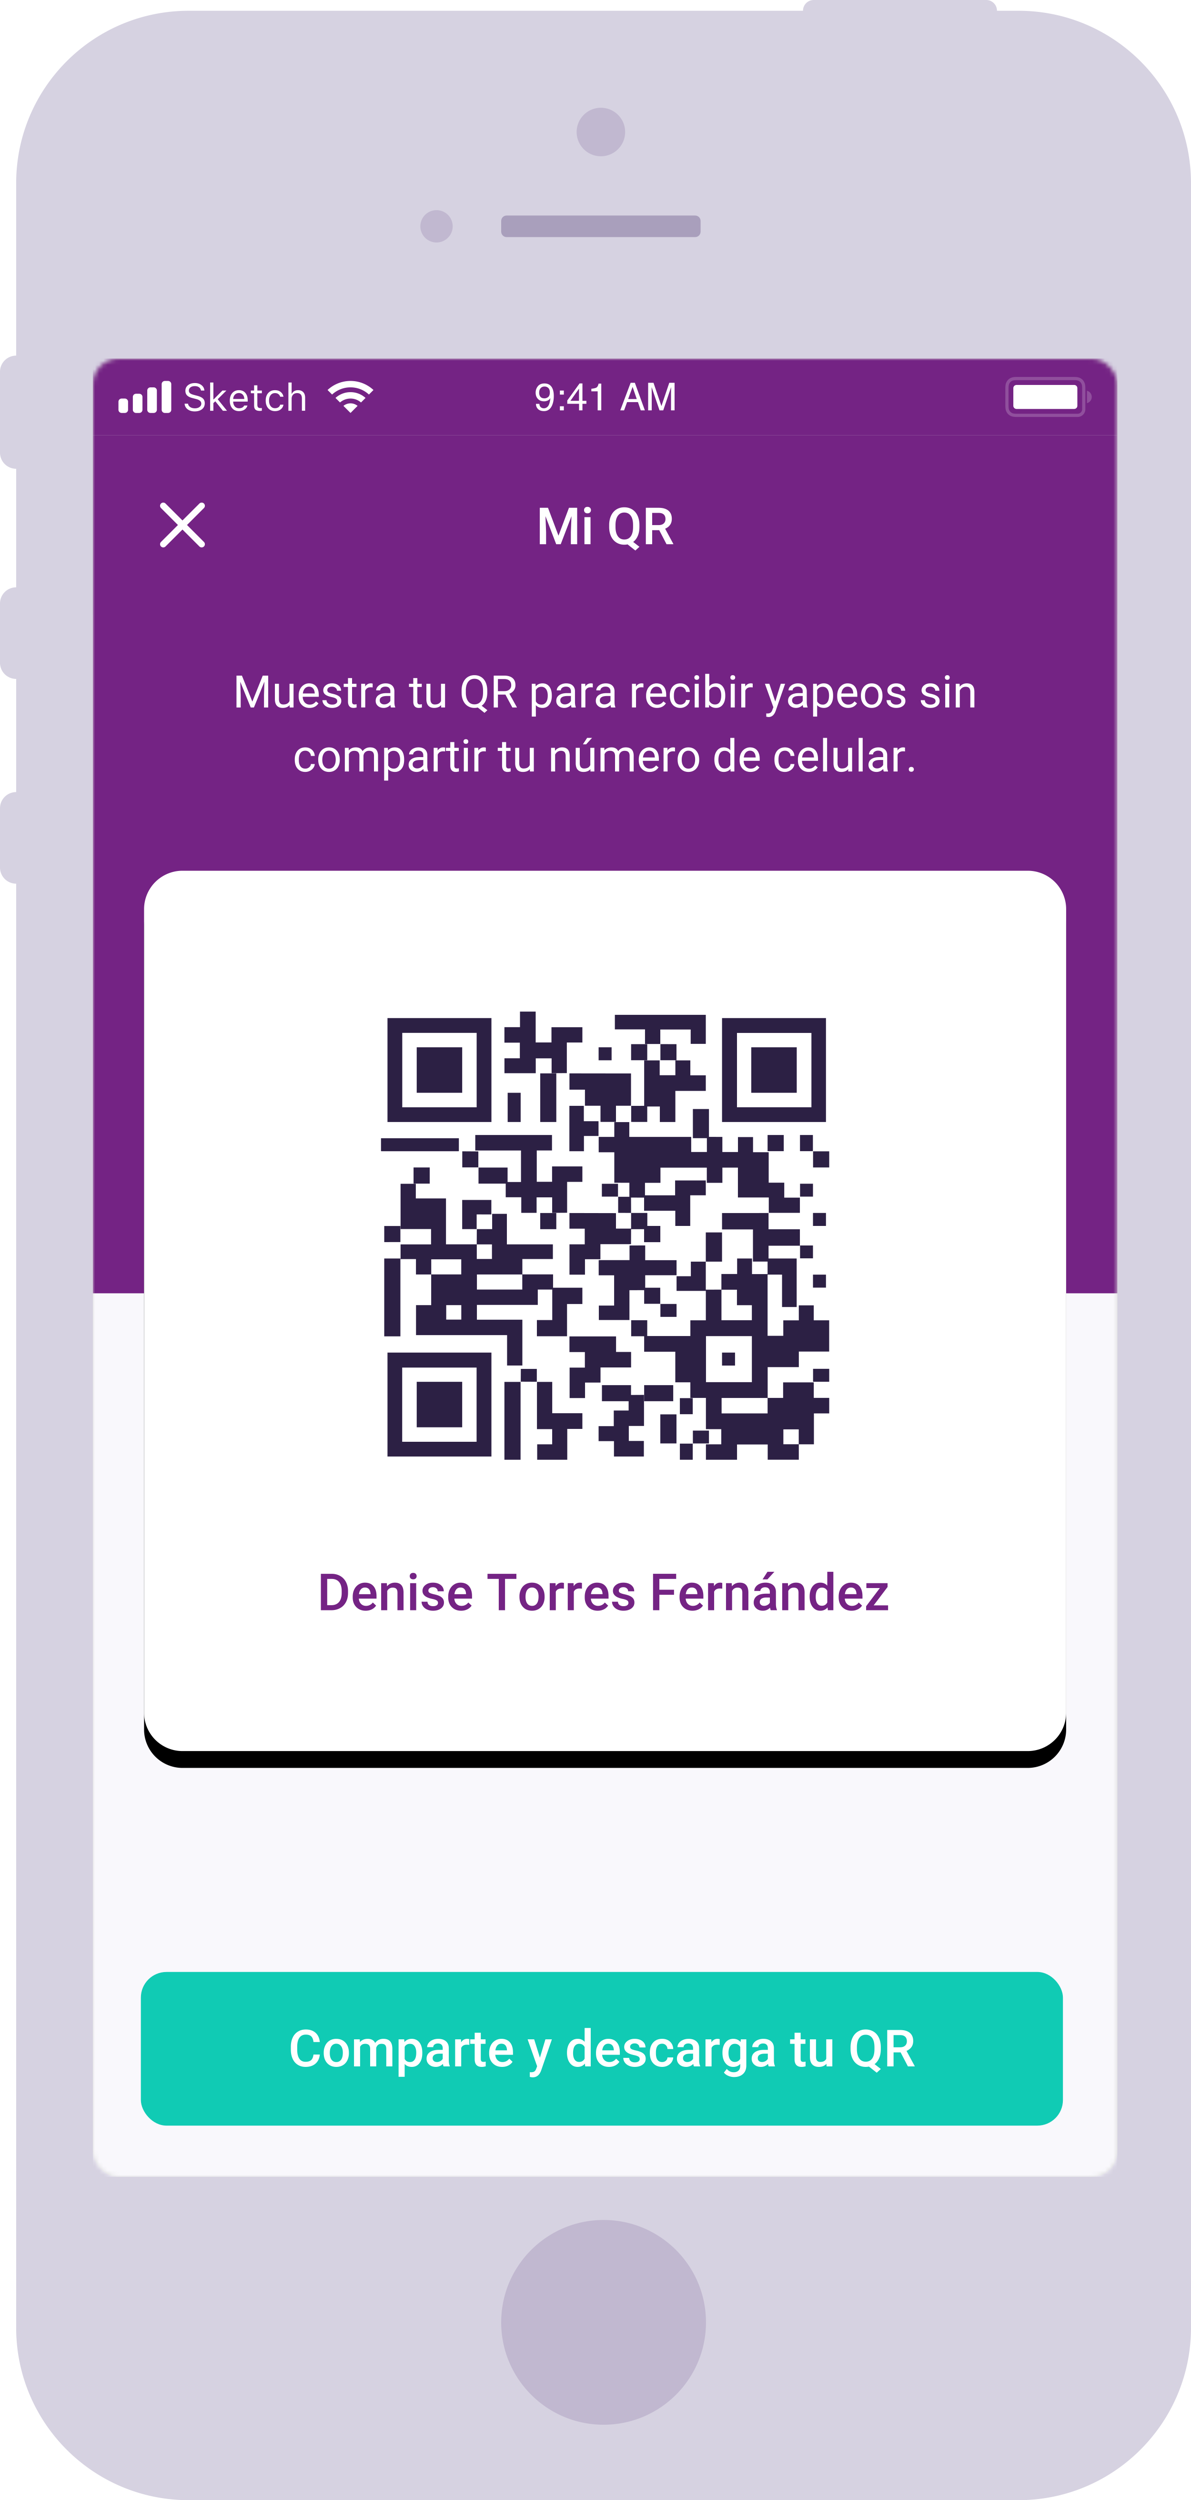 <svg width="283" height="594" viewBox="0 0 283 594" xmlns="http://www.w3.org/2000/svg" xmlns:xlink="http://www.w3.org/1999/xlink">
    <defs>
        <filter x="-3.4%" y="-3.6%" width="106.8%" height="107.2%" filterUnits="objectBoundingBox" id="uum0yf28mc">
            <feOffset in="SourceAlpha" result="shadowOffsetOuter1"/>
            <feGaussianBlur stdDeviation="2.5" in="shadowOffsetOuter1" result="shadowBlurOuter1"/>
            <feColorMatrix values="0 0 0 0 0.368 0 0 0 0 0.356 0 0 0 0 0.593 0 0 0 0.2 0" in="shadowBlurOuter1" result="shadowMatrixOuter1"/>
            <feMorphology radius="1" in="SourceAlpha" result="shadowSpreadOuter2"/>
            <feOffset dy="2" in="shadowSpreadOuter2" result="shadowOffsetOuter2"/>
            <feGaussianBlur stdDeviation=".5" in="shadowOffsetOuter2" result="shadowBlurOuter2"/>
            <feColorMatrix values="0 0 0 0 0.368 0 0 0 0 0.356 0 0 0 0 0.593 0 0 0 0.12 0" in="shadowBlurOuter2" result="shadowMatrixOuter2"/>
            <feOffset dy="2" in="SourceAlpha" result="shadowOffsetOuter3"/>
            <feGaussianBlur stdDeviation=".5" in="shadowOffsetOuter3" result="shadowBlurOuter3"/>
            <feColorMatrix values="0 0 0 0 0.368 0 0 0 0 0.356 0 0 0 0 0.593 0 0 0 0.14 0" in="shadowBlurOuter3" result="shadowMatrixOuter3"/>
            <feMerge>
                <feMergeNode in="shadowMatrixOuter1"/>
                <feMergeNode in="shadowMatrixOuter2"/>
                <feMergeNode in="shadowMatrixOuter3"/>
            </feMerge>
        </filter>
        <rect id="cuqidx9cxa" x="0" y="0" width="243.441" height="432" rx="6.085"/>
        <path d="M21.299 121.69h200.843a9.127 9.127 0 0 1 9.127 9.127v190.901a9.127 9.127 0 0 1-9.127 9.127H21.3a9.127 9.127 0 0 1-9.127-9.127V130.817a9.127 9.127 0 0 1 9.127-9.127z" id="nobb19bc3d"/>
    </defs>
    <g fill="none" fill-rule="evenodd">
        <path d="M236.9 2.56h5.134C264.657 2.56 283 20.905 283 43.534v509.493C283 575.651 264.659 594 242.034 594H44.807c-22.622 0-40.965-18.344-40.965-40.973V209.948A3.842 3.842 0 0 1 0 206.107v-14.08a3.842 3.842 0 0 1 3.842-3.842v-26.883A3.842 3.842 0 0 1 0 157.46v-14.08a3.842 3.842 0 0 1 3.842-3.841v-28.164A3.842 3.842 0 0 1 0 107.533v-19.2a3.842 3.842 0 0 1 3.842-3.842V43.534c0-22.624 18.34-40.974 40.965-40.974h145.994A2.56 2.56 0 0 1 193.36 0h40.979a2.56 2.56 0 0 1 2.56 2.56z" fill="#D6D2E1"/>
        <path d="M143.42 527.431c-13.437 0-24.33 10.89-24.33 24.323 0 13.434 10.893 24.324 24.33 24.324 13.438 0 24.331-10.89 24.331-24.324 0-13.433-10.893-24.323-24.33-24.323zM103.724 49.927a3.841 3.841 0 1 0-.001 7.682 3.841 3.841 0 0 0 .001-7.682z" fill="#C1B8D0"/>
        <path d="M165.179 51.207h-44.797c-.713 0-1.292.567-1.292 1.292v2.536c0 .714.578 1.293 1.28 1.293h44.81c.713 0 1.29-.568 1.29-1.293V52.5c0-.714-.565-1.292-1.291-1.292z" fill="#A99FBC"/>
        <path d="M142.78 25.604a5.762 5.762 0 1 0 5.763 5.76c0-3.181-2.58-5.76-5.762-5.76z" fill="#C1B8D0"/>
        <g transform="translate(22.062 85.183)">
            <mask id="llr2c474tb" fill="#fff">
                <use xlink:href="#cuqidx9cxa"/>
            </mask>
            <use fill="#D8D8D8" xlink:href="#cuqidx9cxa"/>
            <g mask="url(#llr2c474tb)">
                <path fill="#F9F8FC" d="M0 60.845h243.441V432H0z"/>
                <path fill="#FFF" d="M0 60.845h243.441v161.24H0z"/>
                <path fill="#742384" d="M0 222.085h243.441V60.845H0zM0 18.254v42.591h243.44V18.254z"/>
                <g fill="#FFF">
                    <path d="M107.698 44.113V41.26l-.148-3.81 2.55 6.662h1.075l2.556-6.667-.149 3.815v2.852h1.498V35.46h-1.944l-2.49 6.631-2.496-6.63h-1.95v8.65h1.498zm9.837-7.339c.261 0 .463-.072.606-.216a.743.743 0 0 0 .214-.544.76.76 0 0 0-.214-.553c-.143-.146-.345-.22-.606-.22-.262 0-.463.074-.604.22a.766.766 0 0 0-.21.553c0 .218.07.399.21.544.141.144.342.216.604.216zm.719 7.339v-6.43h-1.444v6.43h1.444zm10.65 1.497.975-.88-1.486-1.158c.468-.353.831-.829 1.091-1.43.26-.6.39-1.31.39-2.13v-.48c-.005-.844-.155-1.584-.452-2.22-.298-.636-.719-1.123-1.263-1.462-.545-.338-1.174-.508-1.887-.508-.702 0-1.325.172-1.87.514-.545.343-.966.837-1.266 1.483-.299.646-.448 1.39-.448 2.234v.487c.004.828.155 1.56.454 2.193.3.634.723 1.122 1.272 1.465.549.342 1.172.514 1.87.514.277 0 .536-.026.778-.078l1.842 1.456zm-2.62-2.614c-.662 0-1.176-.264-1.543-.79-.366-.528-.55-1.258-.55-2.193v-.505c.008-.927.195-1.645.562-2.154.366-.51.873-.764 1.519-.764.665 0 1.18.252 1.545.755.364.503.547 1.242.547 2.216v.452c0 .974-.18 1.715-.538 2.222-.359.507-.873.76-1.543.76zm6.62 1.117v-3.334h1.676l1.736 3.334h1.61v-.078l-1.943-3.606c.5-.21.889-.51 1.168-.9.28-.39.419-.875.419-1.453 0-.848-.271-1.496-.814-1.943-.543-.448-1.314-.672-2.312-.672H131.4v8.652h1.503zm1.546-4.54h-1.546v-2.9h1.587c.523.008.917.14 1.18.393.264.253.395.612.395 1.075 0 .444-.142.793-.428 1.049-.285.255-.681.383-1.188.383z" fill-rule="nonzero"/>
                    <path d="m16.131 34.52.064-.072a.76.76 0 0 1 1.004-.063l.071.063 4.026 4.025 4.025-4.025a.76.76 0 0 1 1.076 1.076l-4.025 4.025 4.025 4.026a.76.76 0 0 1 .063 1.004l-.063.071a.76.76 0 0 1-1.004.064l-.072-.064-4.025-4.025-4.026 4.025a.76.76 0 0 1-1.075-1.075l4.025-4.026-4.025-4.025a.76.76 0 0 1-.064-1.004l.064-.072-.064.072z"/>
                </g>
                <use fill="#000" filter="url(#uum0yf28mc)" xlink:href="#nobb19bc3d"/>
                <use fill="#FFF" xlink:href="#nobb19bc3d"/>
                <path fill="#742384" d="M0 0v18.254h243.44V0z"/>
                <path d="M219.639 4.754h13.378c.848 0 1.155.088 1.465.253.31.166.553.41.719.72.166.31.254.616.254 1.464v4.844c0 .81-.656 1.465-1.465 1.465H219.639c-.848 0-1.155-.088-1.465-.254a1.728 1.728 0 0 1-.719-.719c-.165-.31-.254-.617-.254-1.464V7.19c0-.848.089-1.155.254-1.465.166-.31.41-.553.72-.719.309-.165.616-.253 1.464-.253z" stroke-opacity=".2" stroke="#FFF" stroke-width=".761"/>
                <path d="M236.217 7.654a1.522 1.522 0 0 1 0 2.946z" fill-opacity=".2" fill="#FFF"/>
                <path d="M219.483 6.275h13.69c.42 0 .76.34.76.76v4.183c0 .42-.34.76-.76.76h-13.69a.76.76 0 0 1-.76-.76V7.035c0-.42.34-.76.76-.76zM106.103 10.769c.024.443.194.749.512.918.164.09.348.134.553.134.383 0 .71-.16.98-.48.27-.319.462-.967.575-1.945-.178.283-.399.48-.662.595a2.105 2.105 0 0 1-.848.172c-.615 0-1.102-.192-1.46-.575-.358-.383-.537-.876-.537-1.48 0-.579.177-1.088.53-1.528.354-.44.875-.66 1.565-.66.93 0 1.571.42 1.925 1.257.196.46.294 1.037.294 1.73 0 .78-.117 1.473-.352 2.076-.39 1.004-1.049 1.506-1.979 1.506-.624 0-1.098-.163-1.421-.49-.324-.327-.486-.737-.486-1.23h.81zm1.216-1.31c.318 0 .609-.105.872-.314.263-.21.394-.576.394-1.099 0-.47-.118-.82-.354-1.05-.236-.23-.537-.345-.903-.345-.392 0-.703.132-.933.395-.23.263-.346.614-.346 1.054 0 .415.101.746.303.991.202.245.525.368.967.368zm3.66-1.859h.93v.972h-.93V7.6zm0 3.74h.93v.97h-.93v-.97zm4.54-1.289V7.16l-2.045 2.892h2.045zm.014 2.26v-1.56h-2.799v-.784l2.923-4.056h.678v4.14h.94v.7h-.94v1.56h-.802zm2.919-4.519v-.615c.579-.056.983-.15 1.212-.283.229-.132.4-.445.512-.938h.633v6.355h-.856V7.792h-1.501zm10.793 1.836-.994-2.892-1.056 2.892h2.05zm-1.457-3.864h1.003l2.375 6.547h-.972l-.664-1.961h-2.589l-.708 1.96h-.91l2.465-6.546zm4.162 0h1.27l1.88 5.535 1.868-5.535h1.257v6.547h-.842V8.447c0-.134.003-.355.008-.664.006-.309.01-.64.01-.994l-1.868 5.522h-.878l-1.88-5.522v.2c0 .161.003.406.01.734.008.328.012.57.012.724v3.864h-.847V5.764z" fill="#FFF"/>
                <g fill="#FFF">
                    <path d="M21.804 10.727h.81c.051.335.225.603.522.802.297.199.675.298 1.132.298.434 0 .793-.104 1.076-.314.284-.21.426-.473.426-.79 0-.274-.104-.501-.312-.683-.208-.18-.533-.326-.976-.436l-.824-.214c-.583-.149-1.006-.36-1.27-.635-.265-.275-.397-.641-.397-1.099 0-.547.209-.988.626-1.326.418-.337.966-.505 1.647-.505.62 0 1.14.166 1.56.499.418.332.644.759.677 1.279h-.807a1.155 1.155 0 0 0-.47-.774c-.257-.185-.586-.278-.987-.278-.428 0-.772.098-1.032.294a.933.933 0 0 0-.39.784c0 .253.096.458.288.615.191.158.509.293.951.406l.673.178c.666.167 1.143.39 1.433.669.29.279.434.655.434 1.127 0 .591-.216 1.061-.648 1.41-.432.35-1.017.524-1.754.524-.68 0-1.238-.166-1.673-.499a1.77 1.77 0 0 1-.715-1.332zm6.907-1.025.212-.212c.141-.141.315-.316.521-.526a247.525 247.525 0 0 1 1.141-1.15l.212-.211h.94L29.67 9.662l2.206 2.745H30.9l-1.8-2.25-.459.427v1.823h-.767V5.695h.767v4.007h.071zm5.99-1.507c-.384 0-.698.13-.945.388-.247.259-.385.6-.415 1.025h2.648c-.01-.425-.131-.766-.366-1.025-.235-.258-.542-.388-.922-.388zm1.265 2.968h.767c-.11.41-.343.734-.7.972-.356.238-.798.356-1.323.356-.666 0-1.193-.223-1.582-.67-.39-.447-.584-1.051-.584-1.812 0-.754.196-1.358.588-1.811.392-.453.918-.68 1.578-.68.647 0 1.157.216 1.528.648.372.433.557 1.022.557 1.767v.294h-3.454v.036c.021.476.156.853.404 1.132.248.28.575.419.982.419.31 0 .568-.056.776-.167.208-.112.362-.273.463-.484zM38.32 6.36h.767v1.244h1.07v.641h-1.07v2.719c0 .282.056.487.17.615.112.128.293.191.543.191a2.969 2.969 0 0 0 .356-.017v.646a2.305 2.305 0 0 1-.45.044c-.493 0-.847-.1-1.063-.298-.215-.2-.323-.528-.323-.985V8.244h-.775v-.641h.775V6.359zm6.97 2.714h-.775a1.15 1.15 0 0 0-.408-.61c-.21-.17-.487-.254-.831-.254-.43 0-.773.16-1.027.481-.254.32-.381.753-.381 1.297 0 .555.127.997.383 1.323.255.327.597.49 1.025.49.324 0 .593-.072.809-.218.215-.145.358-.353.43-.624h.775c-.068.44-.276.805-.624 1.097-.347.29-.81.436-1.386.436-.671 0-1.207-.226-1.606-.68-.4-.452-.6-1.06-.6-1.824 0-.749.2-1.347.598-1.796.398-.449.932-.673 1.604-.673.585 0 1.05.152 1.397.457.346.304.552.67.617 1.098zm1.177 3.334V5.695h.766V8.36h.071c.122-.264.307-.47.555-.62.248-.148.557-.222.925-.222.508 0 .911.155 1.21.466.299.31.448.748.448 1.312v3.11h-.767V9.484c0-.425-.094-.743-.283-.956-.188-.212-.464-.318-.826-.318-.431 0-.76.124-.99.372-.228.248-.343.575-.343.982v2.844h-.766zM6.845 9.507h.76c.42 0 .761.34.761.76v1.902c0 .42-.34.76-.76.76h-.76a.76.76 0 0 1-.761-.76v-1.901c0-.42.34-.761.76-.761zm3.423-1.14h.76c.42 0 .76.34.76.76v3.042c0 .42-.34.76-.76.76h-.76a.76.76 0 0 1-.761-.76V9.127c0-.42.34-.76.76-.76zm3.422-1.522h.76c.42 0 .761.34.761.76v4.564c0 .42-.34.76-.76.76h-.76a.76.76 0 0 1-.761-.76V7.606c0-.42.34-.76.76-.76zm3.423-1.521h.76c.42 0 .76.34.76.76v6.085c0 .42-.34.76-.76.76h-.76a.76.76 0 0 1-.76-.76V6.085c0-.42.34-.761.76-.761zM55.772 7.476a7.958 7.958 0 0 1 5.453-2.152c2.109 0 4.027.817 5.454 2.152l-1.076 1.076a6.442 6.442 0 0 0-4.378-1.707 6.442 6.442 0 0 0-4.377 1.707l-1.076-1.076zm1.884 1.884a5.304 5.304 0 0 1 3.57-1.374c1.373 0 2.625.52 3.569 1.374l-1.077 1.077a3.788 3.788 0 0 0-2.493-.93c-.953 0-1.824.35-2.492.93L57.656 9.36zm1.887 1.887a2.651 2.651 0 0 1 1.682-.6c.639 0 1.224.226 1.683.6l-1.683 1.683-1.682-1.683z"/>
                </g>
                <path d="M142.543 257.796v3.838h-3.056v-3.838h3.056zm-33.387-14.66v7.441h7.162v3.729h-3.59v7.328h-7.147v-3.674h3.562v-3.607h-3.614v-11.217h3.627zm-7.523-.002v18.5h-3.838v-18.5h3.838zm58.924-40.121v3.863h7.45v3.907h-7.45v3.03h6.68v5.77l.002 5.765h-3.476v-7.702l-3.435-.001v14.542h3.73v-3.678h3.687v-3.564h3.552v3.559h3.666v7.424h-7.21v3.695h-7.406v7.315h3.67v-3.687l7.284-.001v3.682h3.672v3.69h-3.638v7.343l-3.59-.001.001 3.66h-7.392v-3.626h-7.286v3.636h-7.393v-3.67h3.647v-3.603l-3.65-.001v.018l-.017-.017.017-.001v-7.42l-3.7-.001.001.018-.017-.017.017-.001v-3.71H138.4v.019l-.02-.019h.02v-7.264H131v-3.671h-3.086v-3.818h3.82l-.001 3.764h10.247v-3.742h3.674v-7.281l3.699-.003v-3.716h3.737v-3.685h3.539v3.71l3.697-.001v-2.974h-3.477v.02l-.018-.02h.018v-7.64h-7.345v-3.894l11.053-.001zM94.708 236.17v24.691H70.011v-24.69h24.697zm33.17 7.735v2.334l1.26-.008 1.825-.012v7.38h-3.61v3.565h3.577v3.697h-7.106v-3.653h-3.647v-3.563h3.603v-3.71h3.531v-2.211h-1.133l-1.722.001h-3.49v-3.82h6.912zm39.85 10.502h-3.648v3.54h3.649v-3.54zm-21.331.296v3.055h-3.821v-3.054l3.82-.001zm-7.717-3.854v6.907h-3.84v-6.907h3.84zm-47.496-11.118H73.506v17.626h17.678v-17.626zm-3.422 3.384v10.802H76.957v-10.802h10.805zm54.78 3.878.001 3.817h-3.056v-3.817h3.056zm17.788-.038h-10.928v3.662h10.929l-.001-3.662zm-22.422-3.051v3.816l-3.455.002-3.454.003v-3.82l6.909-.001zm-13.583-11.573v3.686h3.57v3.683h-7.262l-.001 3.595h-3.678v3.678h-3.666v-7.232h3.623v-3.689h-3.66l-.001-3.721h11.075zm32.269-.073h-10.902v10.94h10.902v-10.94zm18.38 7.77v3.07h-3.84v-3.07h3.84zm-69.478.016V241.983l-.001 1.115-1.911-.007-1.91-.01.011-1.517.01-1.518h3.801zm47.096-3.874v3.087h-3.088v-3.087h3.088zm-75.848-40.104v3.48h7.17v10.905l7.303-.001.01-1.807.009-1.807h3.646v-3.63h3.5v7.249h10.929v3.489h-7.253v3.649h-.017l-.001.016h.018v-.016h7.298v2.428l-.002.738h6.964v3.872h-3.64v7.662h-7.165v-3.849h3.65V221.2h-3.438v3.645H91.26v3.515h10.798v10.878h-3.63v-7.216H76.793v-7.125h3.601v-7.285h-3.617v-3.653h-3.66v.018l-.017-.018h.018v-3.491h7.243v-3.648l-7.243-.001v.019l-.02-.018.02-.001v-10.752h3.626zm-3.665 17.747v18.5h-3.84v-18.5h3.84zm79.97 7.418h-3.68l.001 7.247h7.22v-3.57h-3.542v-3.677zm-21.8-10.522v3.504h7.45v3.58h-7.448v2.251l-.001.715h.676l2.894-.001v3.819H131v-3.234l-3.496.002v7.09h-7.273V225h3.632v-7.19h-3.667l-.001-3.61h7.328l-.001-3.474 1.855-.007 1.872-.009zm-43.7 14.184h-3.58v3.44h3.58v-3.44zm51.15-.28v3.07h-3.838v-3.071h3.839zm6.947-10.047v6.944H138.7v-3.48h3.394v-3.464h3.552zm-43.606 3.043H91.264v3.585h10.777l-.001-3.585zm72.161.043v3.087h-3.087v-3.087h3.087zm-42.447-14.66-.001 3.086h3.088v3.859h-3.86v-3.087h-3.086l-.001-.032-.009 1.755-.01 1.839h-7.27v3.574h-3.668v3.666h-3.682v-7.2h3.624v-3.723h-3.63l-.001-3.718 5.528.013 5.526.012v3.68h3.593v-3.724h3.859zm-44.215 11.019H80.41v3.584h7.129v-3.584zm61.965-6.39v6.945h-3.858v-6.944h3.858zm-54.672 2.846-3.6-.001.001 3.466h3.599v-3.465zm76.282.256v3.056h-3.07v-3.056h3.07zm-98.038-4.626v3.82l-3.836.001v-3.82l3.836-.001zm37.048-3.085v3.838h-3.82v-3.838h3.82zm-15.433-3.106-.001 3.439H91.2v3.487h-3.439v-6.926h6.929zm79.51 3.086v3.087h-3.087v-3.087h3.087zm-27.802-24.69v6.62l3.183.002v3.593h3.707v-3.552h3.582v3.6l3.72-.001v7.237h3.698v3.557l3.718-.001v3.616h-7.395v-3.655h-7.334v-7.097h-3.691v3.616h-3.7v-3.603h-11.014v3.605h-3.678v2.964h7.159v-3.527h7.292v3.519h-3.698v7.284h-3.55v-3.61h-7.416v-3.118l-3.103-.013.008 1.725.008 1.927-1.544-.01-1.53-.008v-3.818h2.667v-3.334l-3.583-.001v.018l-.02-.017.02-.001v-7.244h-3.708l-.001-3.653h3.707v-3.516h3.564v3.518l14.71-.001.002 3.589h3.724v-3.285h-3.327v.019l-.018-.019h.018v-6.925h3.823zm-37.3 6.172v3.675h-3.617v7.441h3.635v-3.651h7.201v3.67h-3.62l-.001 4.92-.001 2.419-3.556.024v-3.682h-3.698v3.682H101.8v-3.707h-3.696v-3.236h-6.465v-3.821h6.91l-.001 3.438h3.182v-7.487l-10.861-.001v.018l-.02-.017.02-.001v-3.684h18.23zm62.015 11.574v3.07h-3.07v-3.07h3.07zm-46.327.015v3.054h-3.838v-3.054h3.838zm-44.743-3.873v3.838h-3.84l.001-3.838h3.84zm94.93-3.838v3.838h-3.84v-3.84l3.84.002zm-87.194 0 1.912.012 1.908.012v3.796h-3.82v-3.82zm28.886-10.805v3.651h3.492v3.51l-3.468.002v3.622h-3.46v-10.785h3.436zm-29.693 7.699v2.047l-.002 1.018-.073.012a.593.593 0 0 1-.092.008H68.638c-.041 0-.082-.01-.17-.023v-3.062h18.505zm84.125-.772v3.838h-3.07v-3.838h3.07zm-6.93 0v3.839l-3.84-.001v-3.838h3.84zm-62.514-10.03v6.944h-3.087v-6.944h3.087zm8.47-4.61v11.554h-3.82v-11.554h3.82zm64.077-13.137v24.69h-24.697v-24.69h24.697zm-39.512 10.048v3.53h3.726v-3.528h3.557v3.546h3.674v3.704h-7.232v7.39h-3.687v-3.68h-2.993v3.663l-3.818-.001v-3.817l1.908-.001 1.178-.002v-5.322l-.001-5.482h3.688zm-39.98-10.048v24.69H70.01v-24.69h24.697zm18.539 13.137h-.017l13.846.018h.797v7.674h-3.572v3.842h-3.68l.002-3.842h-3.696v.019l-.02-.019h.02v-3.821h-3.68V169.835zm-22.05-9.625H73.522v17.682h17.676V160.21zm79.546.015h-17.688v17.665h17.688v-17.665zm-3.489 3.417v10.803H156.45v-10.803h10.805zm-79.493 0v10.803H76.957v-10.803h10.805zm17.46-8.487v7.332h3.751v-3.614h7.345v3.629h-3.692v7.269l-3.621.024v-3.527h-3.765v3.527h-7.437v-3.546h3.655v-3.71h-3.663v-3.687h3.697v-3.697h3.73zm18.042 8.487v3.087h-3.087v-3.087h3.087zm8.469-.753v3.82l-3.838.002v-3.822h3.838zm6.947 0v3.819h-3.82v-3.82l3.82.001zm6.966-6.962v6.897h-3.592v-3.414h-7.22v3.444h-3.635v-3.469h-7.163v-3.458h21.61z" fill="#2C2044"/>
                <path d="M56.673 297.38c.78 0 1.473-.168 2.077-.505a3.443 3.443 0 0 0 1.397-1.438c.327-.622.49-1.343.49-2.163v-.433c0-.808-.162-1.525-.487-2.151a3.485 3.485 0 0 0-1.376-1.45c-.592-.34-1.27-.511-2.036-.511h-2.555v8.651h2.49zm-.006-1.2h-.98v-6.239h1.051c.777 0 1.37.248 1.778.743.408.495.612 1.212.612 2.15v.482c-.008.923-.223 1.631-.645 2.124-.422.493-1.027.74-1.816.74zm8.16 1.32c.535 0 1.018-.107 1.448-.319a2.6 2.6 0 0 0 1.03-.894l-.778-.743c-.416.535-.955.802-1.616.802-.472 0-.863-.154-1.174-.463-.311-.31-.489-.729-.532-1.26h4.202v-.582c0-1.022-.239-1.812-.716-2.37-.478-.56-1.154-.839-2.03-.839-.55 0-1.05.14-1.498.422a2.827 2.827 0 0 0-1.043 1.18c-.247.505-.371 1.078-.371 1.72v.178c0 .959.284 1.726.853 2.303.568.576 1.31.864 2.225.864zm1.153-3.934H63.23c.067-.496.223-.882.466-1.16.244-.276.564-.415.96-.415.4 0 .713.124.94.371.225.248.354.613.385 1.097v.107zm3.97 3.814v-4.575c.286-.527.72-.79 1.302-.79.4 0 .689.098.865.294.176.196.264.498.264.906v4.165h1.445v-4.248c-.024-1.533-.706-2.3-2.045-2.3-.772 0-1.397.287-1.872.862l-.042-.743h-1.36v6.43h1.444zm6.164-7.338c.261 0 .463-.072.606-.217a.743.743 0 0 0 .214-.544.76.76 0 0 0-.214-.552c-.143-.147-.345-.22-.606-.22-.262 0-.463.073-.603.22a.766.766 0 0 0-.211.552c0 .218.07.4.21.544.141.145.342.217.604.217zm.719 7.338v-6.429h-1.444v6.43h1.444zm3.994.12c.777 0 1.405-.18 1.884-.539.48-.358.72-.827.72-1.405 0-.345-.08-.638-.236-.88-.156-.24-.396-.448-.719-.62-.323-.173-.767-.321-1.334-.446-.567-.125-.943-.248-1.13-.371a.585.585 0 0 1-.279-.517c0-.246.1-.442.3-.588.2-.147.46-.22.776-.22.34 0 .614.092.82.276a.89.89 0 0 1 .31.692h1.444c0-.606-.237-1.099-.71-1.48-.474-.38-1.095-.57-1.864-.57-.721 0-1.315.186-1.783.559-.467.372-.701.836-.701 1.39 0 .662.36 1.167 1.082 1.515.328.159.738.29 1.23.393.491.103.843.221 1.055.356.212.135.318.33.318.588 0 .234-.1.423-.297.568-.199.144-.488.217-.868.217-.392 0-.707-.092-.945-.277-.238-.184-.367-.446-.386-.787H78.11c0 .384.115.743.345 1.076.23.332.55.594.962.784.412.19.882.285 1.409.285zm6.692 0c.535 0 1.018-.107 1.447-.319a2.6 2.6 0 0 0 1.032-.894l-.779-.743c-.416.535-.955.802-1.617.802-.471 0-.862-.154-1.173-.463-.311-.31-.489-.729-.532-1.26h4.202v-.582c0-1.022-.24-1.812-.717-2.37-.477-.56-1.154-.839-2.03-.839-.55 0-1.05.14-1.497.422a2.827 2.827 0 0 0-1.043 1.18c-.248.505-.371 1.078-.371 1.72v.178c0 .959.284 1.726.852 2.303.569.576 1.311.864 2.226.864zm1.153-3.934H85.92c.068-.496.223-.882.467-1.16.244-.276.564-.415.96-.415.4 0 .713.124.939.371.226.248.355.613.386 1.097v.107zm9.272 3.814v-7.439h2.698v-1.212h-6.864v1.212h2.674v7.44h1.492zm6.419.12c.594 0 1.118-.138 1.572-.41.453-.274.802-.66 1.046-1.16.244-.499.365-1.065.365-1.699l-.006-.339c-.043-.923-.335-1.663-.876-2.222-.541-.558-1.245-.838-2.113-.838-.587 0-1.106.136-1.557.407-.452.272-.803.66-1.052 1.165a3.79 3.79 0 0 0-.375 1.702v.072c0 1.006.273 1.81.818 2.415.544.604 1.27.906 2.178.906zm0-1.154c-.488 0-.868-.187-1.141-.561-.274-.374-.41-.892-.41-1.554 0-.745.138-1.304.416-1.679a1.326 1.326 0 0 1 1.123-.561c.48 0 .859.19 1.138.57.28.38.42.896.42 1.545 0 .733-.137 1.29-.408 1.67-.271.38-.65.57-1.138.57zm5.646 1.034v-4.397c.23-.507.676-.76 1.337-.76.202 0 .398.016.589.047l.006-1.355a1.352 1.352 0 0 0-.512-.083c-.618 0-1.101.28-1.45.838l-.035-.719h-1.38v6.43h1.445zm4.28 0v-4.397c.229-.507.675-.76 1.336-.76.203 0 .399.016.589.047l.006-1.355a1.352 1.352 0 0 0-.511-.083c-.618 0-1.102.28-1.45.838l-.036-.719h-1.379v6.43h1.444zm5.67.12c.534 0 1.017-.107 1.446-.319a2.6 2.6 0 0 0 1.032-.894l-.779-.743c-.416.535-.955.802-1.617.802-.471 0-.862-.154-1.173-.463-.311-.31-.489-.729-.532-1.26h4.202v-.582c0-1.022-.24-1.812-.717-2.37-.477-.56-1.154-.839-2.03-.839-.55 0-1.05.14-1.497.422a2.827 2.827 0 0 0-1.043 1.18c-.248.505-.371 1.078-.371 1.72v.178c0 .959.284 1.726.852 2.303.569.576 1.31.864 2.226.864zm1.152-3.934h-2.752c.068-.496.223-.882.467-1.16.244-.276.564-.415.96-.415.4 0 .713.124.939.371.226.248.355.613.386 1.097v.107zm4.969 3.933c.777 0 1.405-.18 1.884-.538.48-.358.72-.827.72-1.405 0-.345-.08-.638-.236-.88-.156-.24-.396-.448-.719-.62-.323-.173-.767-.321-1.334-.446-.567-.125-.943-.248-1.13-.371a.585.585 0 0 1-.279-.517c0-.246.1-.442.3-.588.2-.147.46-.22.776-.22.34 0 .614.092.82.276a.89.89 0 0 1 .31.692h1.444c0-.606-.237-1.099-.71-1.48-.474-.38-1.095-.57-1.864-.57-.721 0-1.315.186-1.783.559-.467.372-.701.836-.701 1.39 0 .662.36 1.167 1.081 1.515.33.159.74.29 1.23.393.492.103.844.221 1.056.356.212.135.318.33.318.588 0 .234-.1.423-.298.568-.198.144-.487.217-.867.217-.393 0-.708-.092-.945-.277-.238-.184-.367-.446-.387-.787h-1.402c0 .384.115.743.344 1.076.23.332.551.594.963.784.412.19.882.285 1.409.285zm8.535-.119v-3.666h3.482v-1.2h-3.482v-2.573h3.994v-1.212h-5.498v8.651h1.504zm7.875.12c.534 0 1.017-.107 1.447-.319a2.6 2.6 0 0 0 1.031-.894l-.779-.743c-.416.535-.955.802-1.616.802-.472 0-.863-.154-1.174-.463-.311-.31-.488-.729-.532-1.26h4.202v-.582c0-1.022-.239-1.812-.716-2.37-.478-.56-1.154-.839-2.03-.839-.55 0-1.05.14-1.498.422a2.827 2.827 0 0 0-1.043 1.18c-.247.505-.371 1.078-.371 1.72v.178c0 .959.284 1.726.853 2.303.568.576 1.31.864 2.226.864zm1.153-3.934h-2.752c.067-.496.223-.882.466-1.16.244-.276.564-.415.96-.415.4 0 .713.124.94.371.225.248.354.613.386 1.097v.107zm3.988 3.814v-4.397c.23-.507.675-.76 1.337-.76.202 0 .398.016.588.047l.006-1.355a1.352 1.352 0 0 0-.51-.083c-.619 0-1.102.28-1.451.838l-.036-.719h-1.379v6.43h1.445zm4.261 0v-4.575c.285-.527.72-.79 1.302-.79.4 0 .688.098.864.294.177.196.265.498.265.906v4.165h1.444v-4.248c-.024-1.533-.705-2.3-2.044-2.3-.773 0-1.397.287-1.873.862l-.041-.743h-1.361v6.43h1.444zm8.404-7.326 1.646-1.8h-1.646l-1.159 1.8h1.159zm-1.07 7.445c.666 0 1.228-.24 1.688-.719.048.277.103.477.166.6h1.474v-.1c-.162-.345-.243-.807-.243-1.385v-2.9c-.012-.685-.242-1.217-.69-1.595-.447-.379-1.048-.568-1.8-.568-.496 0-.945.087-1.347.262-.402.174-.72.415-.954.722-.233.307-.35.636-.35.989h1.444c0-.254.105-.462.315-.627.21-.164.48-.246.808-.246.38 0 .664.1.85.3.186.2.28.466.28.799v.422h-.886c-.947 0-1.675.183-2.184.55-.51.366-.764.892-.764 1.577 0 .543.204.998.612 1.367.408.368.935.552 1.581.552zm.268-1.159c-.31 0-.556-.082-.74-.246-.185-.165-.277-.385-.277-.663 0-.34.135-.604.404-.79.27-.186.672-.28 1.207-.28h.779v1.213a1.39 1.39 0 0 1-.568.558c-.252.14-.52.208-.805.208zm5.753 1.04v-4.575c.285-.527.719-.79 1.301-.79.4 0 .689.098.865.294.176.196.265.498.265.906v4.165h1.444v-4.248c-.024-1.533-.705-2.3-2.045-2.3-.772 0-1.396.287-1.872.862l-.041-.743h-1.361v6.43h1.444zm7.601.12c.721 0 1.298-.262 1.73-.785l.071.665h1.308v-9.126h-1.444v3.291c-.42-.475-.971-.713-1.653-.713-.772 0-1.389.3-1.848.9-.46.6-.69 1.396-.69 2.386 0 1.042.233 1.866.699 2.472.465.606 1.075.91 1.827.91zm.369-1.177c-.464 0-.821-.184-1.073-.55-.252-.366-.377-.876-.377-1.53 0-.745.126-1.302.38-1.673.254-.37.614-.555 1.082-.555.59 0 1.018.257 1.284.772v2.745c-.274.527-.706.79-1.296.79zm7.078 1.176c.535 0 1.018-.106 1.448-.318a2.6 2.6 0 0 0 1.03-.894l-.778-.743c-.416.535-.955.802-1.616.802-.472 0-.863-.154-1.174-.463-.311-.31-.489-.729-.532-1.26h4.202v-.582c0-1.022-.239-1.812-.716-2.37-.478-.56-1.154-.839-2.03-.839-.55 0-1.05.14-1.498.422a2.827 2.827 0 0 0-1.043 1.18c-.247.505-.371 1.078-.371 1.72v.178c0 .959.284 1.726.853 2.303.568.576 1.31.864 2.225.864zm1.153-3.933h-2.751c.067-.496.223-.882.466-1.16.244-.276.564-.415.96-.415.4 0 .713.124.94.371.225.248.354.613.385 1.097v.107zm7.513 3.814v-1.152h-3.424l3.3-4.362v-.915h-5.035v1.165h3.203l-3.262 4.32v.944h5.218z" fill="#742384" fill-rule="nonzero"/>
                <path d="M35.13 82.901v-2.948l-.099-3.166 2.481 6.114h.764l2.486-6.13-.093 3.182v2.948h.998v-7.57h-1.295l-2.475 6.177-2.476-6.177h-1.29v7.57h1zm9.975.104c.724 0 1.274-.22 1.648-.66l.021.556h.915v-5.625h-.962v4.092c-.242.547-.731.821-1.466.821-.694 0-1.04-.426-1.04-1.279v-3.634h-.962v3.66c.003.683.162 1.199.475 1.547.314.348.77.522 1.37.522zm6.38 0c.944 0 1.65-.362 2.122-1.086l-.587-.458a2.169 2.169 0 0 1-.62.551c-.235.139-.523.208-.862.208-.479 0-.873-.17-1.183-.512-.31-.341-.473-.79-.487-1.344h3.812v-.4c0-.898-.203-1.588-.608-2.07-.406-.481-.974-.722-1.706-.722a2.25 2.25 0 0 0-1.245.372 2.494 2.494 0 0 0-.895 1.03c-.213.438-.32.936-.32 1.494v.177c0 .838.24 1.508.718 2.01.478.5 1.099.75 1.862.75zm1.233-3.431H49.9c.062-.51.225-.906.488-1.188.264-.283.59-.424.978-.424.402 0 .721.135.957.403.236.269.367.647.395 1.136v.073zm4.145 3.431c.641 0 1.163-.151 1.565-.455a1.44 1.44 0 0 0 .604-1.208c0-.302-.072-.558-.216-.767-.144-.21-.365-.39-.663-.538-.299-.15-.688-.278-1.168-.385-.48-.108-.812-.22-.996-.338a.583.583 0 0 1-.275-.525.72.72 0 0 1 .296-.598c.198-.153.472-.229.822-.229.34 0 .621.096.845.286.223.19.335.418.335.681h.968c0-.513-.199-.934-.596-1.263-.397-.33-.914-.494-1.552-.494-.607 0-1.105.16-1.495.478-.39.32-.585.71-.585 1.17 0 .277.068.517.205.718.137.2.348.374.634.52.286.145.673.27 1.16.374.487.104.829.228 1.025.372a.708.708 0 0 1 .293.605c0 .246-.11.443-.33.59-.22.148-.512.221-.876.221-.395 0-.713-.094-.954-.283a.996.996 0 0 1-.388-.767h-.962c0 .333.098.642.294.928.196.286.467.509.814.668.347.16.745.24 1.196.24zm5.065 0c.24 0 .486-.034.739-.104v-.78a2.33 2.33 0 0 1-.458.063c-.225 0-.385-.056-.478-.169-.094-.113-.14-.282-.14-.507v-3.489h1.05v-.743h-1.05v-1.362h-.963v1.362h-1.024v.743h1.024v3.489c0 .478.11.847.328 1.107.218.26.542.39.972.39zm2.798-.104v-3.993c.225-.537.654-.805 1.285-.805.17 0 .327.012.473.036v-.894c-.097-.049-.24-.073-.427-.073-.579 0-1.026.251-1.341.754l-.016-.65h-.936V82.9h.962zm4.379.104c.62 0 1.154-.232 1.602-.696.034.284.08.481.135.592h1.009v-.083c-.132-.305-.198-.716-.198-1.232v-2.59c-.014-.568-.205-1.014-.572-1.338-.368-.324-.875-.486-1.524-.486-.409 0-.784.076-1.126.229a2.04 2.04 0 0 0-.81.621c-.2.262-.3.533-.3.814h.967c0-.246.116-.456.349-.63.232-.173.52-.26.863-.26.392 0 .688.1.89.3.2.199.3.467.3.803v.442h-.935c-.808 0-1.435.162-1.88.486-.446.324-.668.779-.668 1.365 0 .481.177.88.533 1.193.355.314.81.47 1.365.47zm.14-.837c-.315 0-.574-.085-.775-.254-.2-.17-.301-.406-.301-.708 0-.69.59-1.034 1.768-1.034h.754v1.154c-.121.25-.317.452-.588.608-.27.156-.556.234-.858.234zm8.196.837c.24 0 .486-.034.739-.104v-.78a2.33 2.33 0 0 1-.458.063c-.225 0-.385-.056-.478-.169-.094-.113-.14-.282-.14-.507v-3.489h1.05v-.743h-1.05v-1.362h-.963v1.362h-1.024v.743h1.024v3.489c0 .478.11.847.328 1.107.218.26.542.39.972.39zm3.661 0c.725 0 1.274-.22 1.649-.66l.02.556h.916v-5.625h-.962v4.092c-.243.547-.732.821-1.467.821-.693 0-1.04-.426-1.04-1.279v-3.634h-.962v3.66c.004.683.162 1.199.476 1.547.314.348.77.522 1.37.522zm11.961 1.175.682-.629-1.353-1.06c.42-.298.746-.712.978-1.24.232-.529.349-1.159.349-1.89v-.484c0-.738-.125-1.384-.375-1.936-.25-.553-.606-.977-1.069-1.272-.462-.294-.999-.442-1.61-.442-.595 0-1.125.149-1.588.445-.463.296-.82.724-1.074 1.282-.253.558-.38 1.2-.38 1.928v.546c.008.714.138 1.343.393 1.885.255.543.613.96 1.074 1.253.461.293.99.44 1.586.44.278 0 .541-.032.79-.094l1.597 1.268zm-2.387-2.022c-.645 0-1.148-.25-1.51-.749-.363-.499-.544-1.182-.544-2.048v-.557c.01-.852.197-1.519.56-1.999.361-.48.856-.72 1.484-.72.659 0 1.166.242 1.521.726.355.483.533 1.17.533 2.061v.562c-.01.876-.192 1.55-.546 2.02-.354.47-.853.704-1.498.704zm5.58.743V79.84h1.779l1.643 3.062h1.072v-.062l-1.779-3.213c.454-.173.809-.435 1.064-.785.254-.35.382-.76.382-1.232 0-.742-.23-1.307-.69-1.695-.459-.388-1.115-.583-1.968-.583h-2.506v7.57h1.003zm1.535-3.878h-1.535v-2.87h1.53c.526.003.93.13 1.208.38.28.249.42.608.42 1.076 0 .43-.147.773-.44 1.03-.293.256-.688.384-1.183.384zm7.473 6.041v-2.709c.391.434.929.65 1.612.65.669 0 1.2-.261 1.591-.785.392-.523.588-1.213.588-2.069v-.088c0-.908-.197-1.617-.59-2.127-.394-.51-.929-.764-1.605-.764-.697 0-1.241.243-1.633.728l-.047-.624h-.879v7.788h.963zm1.32-2.844c-.592 0-1.033-.256-1.32-.77v-2.687c.29-.517.728-.775 1.31-.775.472 0 .843.184 1.113.551.27.368.406.869.406 1.503 0 .72-.136 1.264-.409 1.63a1.3 1.3 0 0 1-1.1.548zm5.43.785c.62 0 1.154-.232 1.602-.696.034.284.08.481.135.592h1.009v-.083c-.132-.305-.198-.716-.198-1.232v-2.59c-.014-.568-.205-1.014-.572-1.338-.368-.324-.875-.486-1.524-.486-.409 0-.784.076-1.126.229a2.04 2.04 0 0 0-.811.621c-.2.262-.299.533-.299.814h.967c0-.246.116-.456.349-.63.232-.173.52-.26.863-.26.392 0 .688.1.89.3.2.199.3.467.3.803v.442h-.935c-.808 0-1.435.162-1.88.486-.446.324-.668.779-.668 1.365 0 .481.177.88.533 1.193.355.314.81.47 1.365.47zm.14-.837c-.315 0-.574-.085-.775-.254-.2-.17-.301-.406-.301-.708 0-.69.59-1.034 1.768-1.034h.754v1.154c-.121.25-.317.452-.588.608-.27.156-.556.234-.858.234zm4.878.733v-3.993c.226-.537.654-.805 1.285-.805.17 0 .327.012.473.036v-.894c-.097-.049-.24-.073-.426-.073-.58 0-1.027.251-1.342.754l-.016-.65h-.936V82.9h.962zm4.379.104c.62 0 1.155-.232 1.602-.696.034.284.08.481.135.592h1.009v-.083c-.132-.305-.198-.716-.198-1.232v-2.59c-.014-.568-.204-1.014-.572-1.338-.367-.324-.875-.486-1.524-.486-.409 0-.784.076-1.125.229a2.04 2.04 0 0 0-.812.621c-.2.262-.299.533-.299.814h.968c0-.246.116-.456.348-.63.232-.173.52-.26.863-.26.392 0 .688.1.89.3.2.199.301.467.301.803v.442h-.936c-.808 0-1.434.162-1.88.486-.445.324-.668.779-.668 1.365 0 .481.178.88.533 1.193.355.314.81.47 1.365.47zm.14-.837c-.315 0-.573-.085-.774-.254-.202-.17-.302-.406-.302-.708 0-.69.59-1.034 1.768-1.034h.754v1.154c-.121.25-.317.452-.588.608-.27.156-.556.234-.858.234zm7.515.733v-3.993c.225-.537.654-.805 1.285-.805.17 0 .327.012.473.036v-.894c-.097-.049-.24-.073-.427-.073-.579 0-1.026.251-1.341.754l-.016-.65h-.936V82.9h.962zm4.977.104c.943 0 1.65-.362 2.122-1.086l-.588-.458a2.169 2.169 0 0 1-.619.551c-.236.139-.523.208-.863.208-.479 0-.873-.17-1.183-.512-.31-.341-.473-.79-.486-1.344h3.812v-.4c0-.898-.203-1.588-.609-2.07-.406-.481-.974-.722-1.706-.722a2.25 2.25 0 0 0-1.245.372 2.494 2.494 0 0 0-.895 1.03c-.213.438-.32.936-.32 1.494v.177c0 .838.24 1.508.718 2.01.479.5 1.1.75 1.862.75zm1.232-3.431h-2.818c.062-.51.225-.906.489-1.188.263-.283.589-.424.977-.424.402 0 .721.135.957.403.236.269.368.647.395 1.136v.073zm4.332 3.431c.382 0 .743-.086 1.085-.26.341-.173.614-.405.819-.696.204-.291.315-.598.333-.92h-.91c-.028.311-.17.571-.427.78a1.386 1.386 0 0 1-.9.311c-.495 0-.877-.175-1.144-.525-.267-.35-.4-.849-.4-1.497v-.182c0-.666.134-1.174.403-1.526.269-.352.647-.528 1.136-.528.364 0 .67.117.918.351.248.234.386.533.414.897h.91c-.028-.603-.25-1.094-.669-1.471-.417-.378-.942-.567-1.573-.567-.513 0-.958.118-1.334.353a2.297 2.297 0 0 0-.866.994c-.2.426-.301.913-.301 1.46v.162c0 .887.226 1.586.678 2.098.453.51 1.062.766 1.828.766zm3.89-6.675c.188 0 .33-.052.427-.156a.55.55 0 0 0 .145-.39.568.568 0 0 0-.145-.395c-.097-.108-.24-.162-.427-.162s-.328.054-.423.162a.574.574 0 0 0-.144.395c0 .156.048.286.144.39.095.104.236.156.423.156zm.474 6.571v-5.625h-.962V82.9h.962zm4.118.104c.666 0 1.196-.26 1.592-.782.395-.522.593-1.212.593-2.072v-.083c0-.898-.195-1.605-.586-2.121-.39-.517-.926-.775-1.609-.775-.683 0-1.219.24-1.607.723v-2.98h-.962v7.986h.884l.047-.65c.388.503.938.754 1.648.754zm-.239-.816c-.624 0-1.083-.294-1.378-.884v-2.433c.277-.59.733-.884 1.368-.884.475 0 .839.179 1.092.536.253.357.38.863.38 1.518 0 .717-.129 1.255-.385 1.612-.257.357-.616.535-1.077.535zm4.207-5.86c.188 0 .33-.051.427-.155a.55.55 0 0 0 .145-.39.568.568 0 0 0-.145-.395c-.097-.108-.24-.162-.427-.162s-.328.054-.424.162a.574.574 0 0 0-.143.395c0 .156.048.286.143.39.096.104.237.156.424.156zm.474 6.572v-5.625h-.963V82.9h.963zm2.501 0v-3.993c.225-.537.653-.805 1.284-.805.17 0 .328.012.474.036v-.894c-.097-.049-.24-.073-.427-.073-.579 0-1.026.251-1.341.754l-.016-.65h-.936V82.9h.962zm5.528 2.272c.763 0 1.32-.467 1.67-1.403l2.262-6.494h-1.03l-1.31 4.216-1.405-4.216h-1.05l2.007 5.563-.213.572c-.118.35-.268.59-.45.723-.182.131-.436.197-.762.197l-.26-.02v.78l.359.067.182.015zm6.527-2.168c.62 0 1.154-.232 1.601-.696.035.284.08.481.136.592h1.008v-.083c-.131-.305-.197-.716-.197-1.232v-2.59c-.014-.568-.205-1.014-.572-1.338-.368-.324-.876-.486-1.524-.486-.409 0-.784.076-1.126.229a2.04 2.04 0 0 0-.811.621c-.2.262-.3.533-.3.814h.968c0-.246.116-.456.349-.63.232-.173.52-.26.863-.26.392 0 .688.1.89.3.2.199.3.467.3.803v.442h-.935c-.808 0-1.435.162-1.88.486-.446.324-.669.779-.669 1.365 0 .481.178.88.534 1.193.355.314.81.47 1.365.47zm.14-.837c-.315 0-.574-.085-.775-.254-.2-.17-.301-.406-.301-.708 0-.69.589-1.034 1.768-1.034h.754v1.154c-.122.25-.317.452-.588.608-.27.156-.556.234-.858.234zm4.878 2.896v-2.709c.392.434.93.65 1.612.65.67 0 1.2-.261 1.592-.785.391-.523.587-1.213.587-2.069v-.088c0-.908-.197-1.617-.59-2.127-.394-.51-.928-.764-1.604-.764-.697 0-1.242.243-1.633.728l-.047-.624h-.879v7.788h.962zm1.321-2.844c-.593 0-1.033-.256-1.32-.77v-2.687c.29-.517.727-.775 1.31-.775.471 0 .842.184 1.112.551.27.368.406.869.406 1.503 0 .72-.136 1.264-.408 1.63a1.3 1.3 0 0 1-1.1.548zm6.027.785c.943 0 1.65-.362 2.122-1.086l-.588-.458a2.169 2.169 0 0 1-.618.551c-.236.139-.524.208-.864.208-.478 0-.872-.17-1.183-.512-.31-.341-.472-.79-.486-1.344h3.812v-.4c0-.898-.203-1.588-.609-2.07-.405-.481-.974-.722-1.705-.722a2.25 2.25 0 0 0-1.246.372 2.494 2.494 0 0 0-.894 1.03c-.214.438-.32.936-.32 1.494v.177c0 .838.24 1.508.718 2.01.478.5 1.099.75 1.861.75zm1.233-3.431h-2.819c.063-.51.226-.906.489-1.188.264-.283.59-.424.978-.424.402 0 .72.135.957.403.235.269.367.647.395 1.136v.073zm4.384 3.431c.506 0 .954-.12 1.344-.364.39-.242.69-.581.9-1.016a3.35 3.35 0 0 0 .314-1.474v-.068c0-.88-.236-1.585-.71-2.116-.473-.53-1.092-.795-1.859-.795-.495 0-.937.12-1.323.359-.387.239-.688.579-.905 1.019-.217.44-.325.936-.325 1.487v.067c0 .874.237 1.576.71 2.106.473.53 1.091.795 1.854.795zm0-.785a1.39 1.39 0 0 1-1.162-.566c-.29-.378-.435-.879-.435-1.503 0-.704.146-1.244.437-1.622a1.382 1.382 0 0 1 1.15-.567c.485 0 .874.192 1.167.575.293.383.44.883.44 1.5 0 .69-.145 1.226-.432 1.609-.288.383-.676.574-1.165.574zm5.835.785c.641 0 1.163-.151 1.565-.455a1.44 1.44 0 0 0 .603-1.208c0-.302-.072-.558-.216-.767-.143-.21-.364-.39-.663-.538-.298-.15-.687-.278-1.167-.385-.48-.108-.812-.22-.996-.338a.583.583 0 0 1-.276-.525.72.72 0 0 1 .297-.598c.197-.153.471-.229.822-.229.34 0 .621.096.845.286.223.19.335.418.335.681h.967c0-.513-.198-.934-.595-1.263-.397-.33-.915-.494-1.552-.494-.607 0-1.106.16-1.496.478-.39.32-.585.71-.585 1.17 0 .277.069.517.206.718.137.2.348.374.634.52.286.145.673.27 1.16.374.487.104.829.228 1.024.372a.708.708 0 0 1 .294.605c0 .246-.11.443-.33.59-.22.148-.512.221-.876.221-.396 0-.714-.094-.955-.283a.996.996 0 0 1-.387-.767h-.962c0 .333.098.642.294.928.196.286.467.509.814.668.346.16.745.24 1.196.24zm8.128 0c.641 0 1.163-.151 1.565-.455a1.44 1.44 0 0 0 .604-1.208c0-.302-.072-.558-.216-.767-.144-.21-.365-.39-.663-.538-.298-.15-.688-.278-1.168-.385-.48-.108-.812-.22-.996-.338a.583.583 0 0 1-.275-.525.72.72 0 0 1 .296-.598c.198-.153.472-.229.822-.229.34 0 .621.096.845.286.224.19.335.418.335.681h.968c0-.513-.199-.934-.596-1.263-.397-.33-.914-.494-1.552-.494-.607 0-1.105.16-1.495.478-.39.32-.585.71-.585 1.17 0 .277.068.517.205.718.137.2.348.374.635.52.286.145.672.27 1.16.374.486.104.828.228 1.024.372a.708.708 0 0 1 .294.605c0 .246-.11.443-.33.59-.22.148-.513.221-.877.221-.395 0-.713-.094-.954-.283a.996.996 0 0 1-.388-.767h-.962c0 .333.098.642.294.928.196.286.467.509.814.668.347.16.745.24 1.196.24zm3.994-6.675c.187 0 .33-.052.426-.156a.55.55 0 0 0 .146-.39.568.568 0 0 0-.146-.395c-.097-.108-.239-.162-.426-.162s-.329.054-.424.162a.574.574 0 0 0-.143.395c0 .156.048.286.143.39.095.104.237.156.424.156zm.473 6.571v-5.625h-.962V82.9h.962zm2.502 0v-4.008c.131-.27.315-.489.55-.655.237-.167.51-.25.823-.25.384 0 .668.097.85.291.182.194.275.494.278.9V82.9h.962v-3.717c-.01-1.341-.61-2.012-1.8-2.012-.693 0-1.254.27-1.684.811l-.031-.707h-.91V82.9h.962zM50.49 98.217c.381 0 .743-.087 1.084-.26.342-.174.615-.406.82-.697.204-.291.315-.598.332-.92h-.91c-.028.312-.17.572-.427.78a1.386 1.386 0 0 1-.9.312c-.495 0-.876-.175-1.143-.526-.267-.35-.4-.849-.4-1.497v-.182c0-.665.134-1.174.402-1.526.269-.352.648-.528 1.137-.528.364 0 .67.117.917.351.248.234.386.533.414.897h.91c-.028-.603-.25-1.093-.668-1.471-.418-.378-.942-.567-1.573-.567-.514 0-.958.118-1.334.354a2.297 2.297 0 0 0-.866.993c-.201.426-.302.913-.302 1.46v.162c0 .887.226 1.587.679 2.098.452.511 1.062.767 1.828.767zm5.627 0c.506 0 .954-.122 1.344-.364.39-.243.69-.582.9-1.017.21-.435.314-.926.314-1.474v-.067c0-.88-.236-1.586-.71-2.116-.473-.53-1.093-.796-1.859-.796-.496 0-.937.12-1.323.359-.387.24-.688.579-.905 1.019-.217.44-.325.936-.325 1.487v.068c0 .873.236 1.575.71 2.105.473.53 1.09.796 1.854.796zm0-.785a1.39 1.39 0 0 1-1.163-.567c-.29-.378-.434-.879-.434-1.503 0-.703.146-1.244.437-1.622a1.382 1.382 0 0 1 1.15-.567c.485 0 .874.192 1.167.575.293.383.44.883.44 1.5 0 .69-.145 1.226-.432 1.61-.288.382-.677.574-1.165.574zm4.722.68v-4.107c.232-.537.664-.806 1.295-.806.8 0 1.2.41 1.2 1.227v3.687h.968V94.38c.038-.36.175-.648.411-.86.236-.214.532-.32.89-.32.433 0 .741.1.925.298.184.2.276.5.276.902v3.713h.962v-3.77c-.021-1.306-.649-1.96-1.883-1.96-.409 0-.763.083-1.063.25-.3.166-.544.384-.731.655-.284-.603-.82-.905-1.607-.905-.7 0-1.257.243-1.67.728l-.025-.624h-.91v5.626h.962zm9.34 2.164v-2.71c.391.434.929.65 1.612.65.669 0 1.2-.261 1.591-.784.392-.524.588-1.214.588-2.07v-.088c0-.908-.197-1.617-.59-2.127-.394-.509-.929-.764-1.605-.764-.697 0-1.24.243-1.633.728l-.047-.624h-.878v7.789h.962zm1.32-2.844c-.592 0-1.033-.257-1.32-.77v-2.688c.29-.516.728-.775 1.31-.775.472 0 .843.184 1.113.552.27.367.406.868.406 1.502 0 .721-.136 1.264-.408 1.63a1.3 1.3 0 0 1-1.1.549zm5.43.785c.62 0 1.154-.233 1.602-.697.034.284.08.482.135.593h1.009v-.084c-.132-.305-.198-.715-.198-1.232v-2.589c-.014-.568-.204-1.015-.572-1.339-.367-.324-.875-.486-1.524-.486-.409 0-.784.076-1.126.229a2.04 2.04 0 0 0-.81.621c-.2.262-.3.533-.3.814h.967c0-.246.117-.456.349-.63.232-.172.52-.26.863-.26.392 0 .688.1.89.3.2.2.301.467.301.803v.442h-.936c-.808 0-1.435.162-1.88.486-.446.324-.668.78-.668 1.365 0 .482.177.88.533 1.193.355.314.81.47 1.365.47zm.14-.837c-.315 0-.573-.085-.775-.255-.2-.17-.301-.406-.301-.707 0-.69.59-1.035 1.768-1.035h.754v1.154c-.121.25-.317.453-.588.609-.27.156-.556.234-.858.234zm4.878.733V94.12c.226-.538.654-.806 1.285-.806.17 0 .327.012.473.036v-.894c-.097-.049-.24-.073-.426-.073-.58 0-1.027.251-1.342.754l-.016-.65h-.936v5.626h.962zm4.286.104c.239 0 .485-.035.738-.104v-.78a2.33 2.33 0 0 1-.458.062c-.225 0-.385-.056-.478-.169-.094-.112-.14-.281-.14-.507v-3.488h1.05v-.744h-1.05v-1.362h-.963v1.362h-1.024v.744h1.024v3.488c0 .479.11.848.328 1.108.218.26.543.39.973.39zm2.407-6.676c.188 0 .33-.052.427-.156a.55.55 0 0 0 .145-.39.568.568 0 0 0-.145-.395c-.097-.108-.24-.161-.427-.161s-.328.053-.424.16a.574.574 0 0 0-.143.396c0 .156.048.286.143.39.096.104.237.156.424.156zm.474 6.572v-5.626h-.963v5.626h.963zm2.501 0V94.12c.225-.538.654-.806 1.284-.806.17 0 .328.012.474.036v-.894c-.097-.049-.24-.073-.427-.073-.579 0-1.026.251-1.341.754l-.016-.65h-.936v5.626h.962zm6.922.104c.239 0 .485-.035.738-.104v-.78a2.33 2.33 0 0 1-.457.062c-.226 0-.385-.056-.479-.169-.093-.112-.14-.281-.14-.507v-3.488h1.05v-.744H98.2v-1.362h-.962v1.362h-1.025v.744h1.025v3.488c0 .479.109.848.327 1.108.219.26.543.39.973.39zm3.66 0c.726 0 1.275-.22 1.65-.66l.02.556h.916v-5.626h-.963v4.092c-.242.548-.731.821-1.466.821-.693 0-1.04-.426-1.04-1.279v-3.634h-.962v3.66c.003.683.162 1.199.476 1.547.313.348.77.523 1.37.523zm7.646-.104v-4.009c.131-.27.315-.489.55-.655.237-.166.51-.25.823-.25.384 0 .668.098.85.292.182.194.275.494.278.9v3.722h.962v-3.718c-.01-1.341-.61-2.012-1.8-2.012-.693 0-1.254.27-1.684.811l-.031-.707h-.91v5.626h.962zm7.379-6.458 1.394-1.528h-1.165l-1.004 1.528h.775zm-.64 6.562c.725 0 1.274-.22 1.649-.66l.02.556h.916v-5.626h-.962v4.092c-.243.548-.732.821-1.467.821-.693 0-1.04-.426-1.04-1.279v-3.634h-.962v3.66c.004.683.162 1.199.476 1.547.314.348.77.523 1.37.523zm5.003-.104v-4.108c.233-.537.664-.806 1.295-.806.801 0 1.201.41 1.201 1.227v3.687h.968V94.38c.038-.36.175-.648.41-.86.236-.214.533-.32.89-.32.433 0 .742.1.926.298.183.2.275.5.275.902v3.713h.962v-3.77c-.02-1.306-.648-1.96-1.882-1.96-.41 0-.764.083-1.064.25-.3.166-.543.384-.73.655-.285-.603-.82-.905-1.607-.905-.7 0-1.257.243-1.67.728l-.026-.624h-.91v5.626h.962zm10.713.104c.943 0 1.65-.363 2.122-1.087l-.588-.457a2.169 2.169 0 0 1-.619.55c-.235.14-.523.209-.863.209-.478 0-.873-.171-1.183-.513-.31-.34-.472-.789-.486-1.344h3.812v-.4c0-.898-.203-1.587-.609-2.07-.405-.48-.974-.722-1.705-.722a2.25 2.25 0 0 0-1.246.372 2.494 2.494 0 0 0-.894 1.03c-.214.438-.32.936-.32 1.494v.177c0 .839.239 1.509.717 2.01.479.5 1.1.75 1.862.75zm1.233-3.432h-2.819c.062-.51.225-.905.489-1.188.263-.282.59-.424.978-.424.402 0 .72.135.956.403.236.269.368.648.396 1.136v.073zm3.037 3.328V94.12c.225-.538.653-.806 1.284-.806.17 0 .328.012.473.036v-.894c-.097-.049-.239-.073-.426-.073-.579 0-1.026.251-1.342.754l-.015-.65h-.936v5.626h.962zm4.95.104c.507 0 .955-.122 1.345-.364.39-.243.69-.582.9-1.017.21-.435.314-.926.314-1.474v-.067c0-.88-.236-1.586-.71-2.116-.473-.53-1.093-.796-1.859-.796-.496 0-.937.12-1.323.359-.387.24-.689.579-.905 1.019-.217.44-.325.936-.325 1.487v.068c0 .873.236 1.575.71 2.105.473.53 1.09.796 1.854.796zm0-.785a1.39 1.39 0 0 1-1.162-.567c-.29-.378-.434-.879-.434-1.503 0-.703.146-1.244.437-1.622a1.382 1.382 0 0 1 1.15-.567c.485 0 .874.192 1.167.575.293.383.44.883.44 1.5 0 .69-.145 1.226-.433 1.61-.287.382-.676.574-1.164.574zm8.379.785c.686 0 1.222-.236 1.606-.707l.047.603h.884v-7.986h-.962v2.932c-.385-.45-.906-.676-1.565-.676-.662 0-1.198.263-1.607.788-.41.525-.614 1.22-.614 2.082v.073c0 .86.206 1.556.617 2.09.41.534.942.8 1.594.8zm.239-.817c-.465 0-.829-.18-1.092-.54-.264-.36-.396-.86-.396-1.498 0-.714.132-1.253.396-1.617.263-.364.63-.546 1.102-.546.596 0 1.038.266 1.326.796v2.584c-.28.548-.726.821-1.336.821zm6.126.817c.943 0 1.65-.363 2.122-1.087l-.588-.457a2.169 2.169 0 0 1-.619.55c-.236.14-.523.209-.863.209-.479 0-.873-.171-1.183-.513-.31-.34-.473-.789-.486-1.344h3.811v-.4c0-.898-.202-1.587-.608-2.07-.406-.48-.974-.722-1.706-.722a2.25 2.25 0 0 0-1.245.372 2.494 2.494 0 0 0-.895 1.03c-.213.438-.32.936-.32 1.494v.177c0 .839.24 1.509.718 2.01.479.5 1.1.75 1.862.75zm1.232-3.432h-2.818c.062-.51.225-.905.489-1.188.263-.282.589-.424.977-.424.402 0 .721.135.957.403.236.269.368.648.395 1.136v.073zm6.969 3.432c.381 0 .743-.087 1.084-.26.342-.174.615-.406.82-.697.204-.291.315-.598.332-.92h-.91c-.028.312-.17.572-.426.78a1.386 1.386 0 0 1-.9.312c-.496 0-.877-.175-1.144-.526-.267-.35-.4-.849-.4-1.497v-.182c0-.665.134-1.174.402-1.526.27-.352.648-.528 1.137-.528.364 0 .67.117.918.351.248.234.385.533.413.897h.91c-.028-.603-.25-1.093-.668-1.471-.418-.378-.942-.567-1.573-.567-.513 0-.958.118-1.334.354a2.297 2.297 0 0 0-.866.993c-.201.426-.302.913-.302 1.46v.162c0 .887.227 1.587.679 2.098.452.511 1.062.767 1.828.767zm5.653 0c.943 0 1.65-.363 2.122-1.087l-.588-.457a2.169 2.169 0 0 1-.619.55c-.236.14-.523.209-.863.209-.479 0-.873-.171-1.183-.513-.31-.34-.473-.789-.486-1.344h3.811v-.4c0-.898-.202-1.587-.608-2.07-.406-.48-.974-.722-1.706-.722a2.25 2.25 0 0 0-1.245.372 2.494 2.494 0 0 0-.895 1.03c-.213.438-.32.936-.32 1.494v.177c0 .839.24 1.509.718 2.01.479.5 1.1.75 1.862.75zm1.232-3.432h-2.818c.062-.51.225-.905.489-1.188.263-.282.589-.424.977-.424.402 0 .721.135.957.403.236.269.368.648.395 1.136v.073zm3.12 3.328v-7.986h-.961v7.986h.962zm3.365.104c.725 0 1.274-.22 1.649-.66l.02.556h.916v-5.626h-.962v4.092c-.243.548-.732.821-1.467.821-.693 0-1.04-.426-1.04-1.279v-3.634h-.962v3.66c.004.683.162 1.199.476 1.547.314.348.77.523 1.37.523zm5.092-.104v-7.986h-.962v7.986h.962zm3.276.104c.62 0 1.154-.233 1.602-.697.034.284.08.482.135.593h1.009v-.084c-.132-.305-.198-.715-.198-1.232v-2.589c-.014-.568-.204-1.015-.572-1.339-.367-.324-.875-.486-1.524-.486-.409 0-.784.076-1.126.229a2.04 2.04 0 0 0-.81.621c-.2.262-.3.533-.3.814h.967c0-.246.117-.456.349-.63.232-.172.52-.26.863-.26.392 0 .688.1.89.3.2.2.301.467.301.803v.442h-.936c-.808 0-1.434.162-1.88.486-.446.324-.668.78-.668 1.365 0 .482.177.88.533 1.193.355.314.81.47 1.365.47zm.14-.837c-.315 0-.573-.085-.775-.255-.2-.17-.301-.406-.301-.707 0-.69.59-1.035 1.768-1.035h.754v1.154c-.121.25-.317.453-.588.609-.27.156-.556.234-.858.234zm4.878.733V94.12c.226-.538.654-.806 1.285-.806.17 0 .327.012.473.036v-.894c-.097-.049-.24-.073-.426-.073-.58 0-1.027.251-1.342.754l-.016-.65h-.936v5.626h.962zm3.256.057c.197 0 .347-.054.45-.161a.558.558 0 0 0 .153-.4.59.59 0 0 0-.153-.417c-.103-.11-.253-.166-.45-.166-.198 0-.346.056-.445.166a.602.602 0 0 0-.148.416c0 .16.05.293.148.4.099.108.247.162.445.162z" fill="#FFF" fill-rule="nonzero"/>
                <g transform="translate(11.411 383.324)">
                    <rect fill="#10CBB4" width="219.097" height="36.507" rx="6.085"/>
                    <path d="M39.122 22.555c.987 0 1.777-.258 2.372-.775.594-.517.935-1.237 1.022-2.16h-1.498c-.079.618-.267 1.06-.564 1.325-.298.266-.741.398-1.332.398-.646 0-1.136-.245-1.47-.736-.335-.492-.503-1.205-.503-2.14v-.766c.008-.923.187-1.623.538-2.1.35-.478.853-.717 1.507-.717.562 0 .99.138 1.28.413.292.276.473.724.544 1.346h1.498c-.095-.946-.434-1.68-1.016-2.198-.583-.52-1.351-.779-2.306-.779-.71 0-1.335.169-1.876.505-.54.337-.955.816-1.245 1.438-.289.622-.434 1.341-.434 2.157v.808c.012.797.161 1.496.446 2.098.286.602.69 1.066 1.216 1.393.525.327 1.132.49 1.821.49zm7.323 0c.594 0 1.118-.136 1.572-.41.453-.273.802-.66 1.046-1.158.243-.5.365-1.066.365-1.7l-.006-.338c-.043-.923-.336-1.664-.876-2.223-.541-.558-1.246-.837-2.113-.837-.587 0-1.106.135-1.558.407-.451.271-.802.66-1.051 1.164a3.79 3.79 0 0 0-.375 1.703v.07c0 1.007.272 1.812.817 2.416.545.604 1.271.906 2.179.906zm0-1.152c-.488 0-.868-.187-1.142-.562-.273-.374-.41-.892-.41-1.554 0-.744.139-1.304.416-1.678a1.326 1.326 0 0 1 1.124-.562c.48 0 .858.19 1.138.57.28.381.419.896.419 1.546 0 .732-.136 1.289-.407 1.67-.272.38-.651.57-1.138.57zm5.646 1.034v-4.659c.241-.471.652-.707 1.23-.707.753 0 1.14.378 1.159 1.135v4.23h1.444l-.006-4.408c.084-.285.23-.516.437-.693.208-.176.477-.264.805-.264.413 0 .708.095.886.285.178.19.267.49.267.898v4.183h1.445v-4.225c-.008-.765-.186-1.343-.532-1.735-.347-.392-.875-.588-1.584-.588-.848 0-1.506.328-1.973.986-.317-.658-.906-.986-1.766-.986-.784 0-1.402.263-1.854.79l-.041-.672h-1.361v6.43h1.444zm10.59 2.471V21.86c.425.464.99.695 1.695.695.76 0 1.367-.296 1.818-.888.452-.592.678-1.385.678-2.38v-.089c0-1.038-.223-1.849-.669-2.433-.445-.584-1.06-.876-1.845-.876-.73 0-1.306.257-1.73.772l-.06-.654h-1.33v8.901h1.444zm1.285-3.505c-.595 0-1.023-.25-1.284-.749v-2.852c.257-.487.681-.73 1.272-.73.475 0 .84.187 1.096.564.256.376.384.885.384 1.527 0 .752-.13 1.314-.39 1.684-.26.37-.619.556-1.078.556zm6.115 1.152c.666 0 1.229-.24 1.688-.719.048.278.103.478.167.6h1.474v-.1c-.163-.345-.244-.807-.244-1.385v-2.9c-.012-.685-.242-1.217-.69-1.595-.447-.378-1.047-.567-1.8-.567-.496 0-.944.087-1.346.261-.403.174-.72.415-.954.722-.234.307-.351.637-.351.99h1.444c0-.254.105-.463.315-.628.21-.164.48-.246.809-.246.38 0 .663.1.85.3.186.2.279.466.279.8v.421h-.886c-.947 0-1.675.183-2.184.55-.51.366-.764.892-.764 1.577 0 .543.204.998.612 1.367.409.368.936.552 1.581.552zm.268-1.158c-.31 0-.556-.082-.74-.247-.184-.164-.276-.385-.276-.662 0-.341.134-.604.404-.79.27-.187.671-.28 1.206-.28h.779v1.212a1.39 1.39 0 0 1-.568.559c-.251.138-.52.208-.805.208zm5.77 1.04V18.04c.23-.507.676-.761 1.338-.761.202 0 .398.016.588.048l.006-1.355a1.352 1.352 0 0 0-.51-.083c-.619 0-1.102.279-1.45.837l-.037-.719h-1.378v6.43h1.444zm4.868.118c.306 0 .623-.045.951-.136v-1.117c-.17.04-.338.06-.505.06-.25 0-.423-.055-.52-.164-.097-.11-.145-.286-.145-.532v-3.589h1.135v-1.07h-1.135v-1.562h-1.445v1.562h-1.058v1.07h1.058v3.642c0 1.224.555 1.836 1.664 1.836zm4.85 0c.535 0 1.018-.106 1.447-.317a2.6 2.6 0 0 0 1.032-.895l-.779-.742c-.416.534-.955.802-1.617.802-.471 0-.862-.155-1.173-.464-.311-.309-.489-.729-.532-1.26h4.202v-.582c0-1.022-.239-1.812-.716-2.37-.478-.56-1.154-.838-2.03-.838-.55 0-1.05.14-1.498.422a2.827 2.827 0 0 0-1.043 1.179c-.248.505-.371 1.078-.371 1.72v.178c0 .96.284 1.727.852 2.303.57.576 1.311.864 2.226.864zm1.153-3.933H84.24c.067-.495.222-.881.466-1.159.244-.277.564-.416.96-.416.4 0 .713.124.939.372.226.247.355.613.386 1.096v.107zm6.122 6.411c.939 0 1.605-.54 1.997-1.622l2.556-7.404h-1.54l-1.307 4.362-1.361-4.362H91.9l2.258 6.4-.208.553c-.107.312-.253.535-.437.668s-.458.199-.823.199l-.273-.018v1.117c.253.072.485.107.695.107zm10.668-2.478c.721 0 1.298-.261 1.73-.784l.071.666h1.308V13.31h-1.445v3.292c-.42-.476-.97-.713-1.652-.713-.772 0-1.389.3-1.848.9-.46.6-.69 1.395-.69 2.386 0 1.041.233 1.865.699 2.471.465.606 1.075.91 1.827.91zm.369-1.176c-.464 0-.821-.183-1.073-.55-.252-.366-.377-.876-.377-1.53 0-.744.126-1.302.38-1.672.254-.37.614-.556 1.082-.556.59 0 1.018.258 1.283.773v2.745c-.273.527-.705.79-1.295.79zm7.078 1.176c.535 0 1.018-.106 1.448-.317a2.6 2.6 0 0 0 1.03-.895l-.778-.742c-.416.534-.955.802-1.616.802-.472 0-.863-.155-1.174-.464-.311-.309-.489-.729-.532-1.26h4.202v-.582c0-1.022-.239-1.812-.716-2.37-.478-.56-1.154-.838-2.03-.838-.55 0-1.05.14-1.498.422a2.827 2.827 0 0 0-1.043 1.179c-.247.505-.371 1.078-.371 1.72v.178c0 .96.284 1.727.853 2.303.568.576 1.31.864 2.225.864zm1.153-3.933h-2.751c.067-.495.222-.881.466-1.159.244-.277.564-.416.96-.416.4 0 .713.124.94.372.225.247.354.613.385 1.096v.107zm4.97 3.933c.776 0 1.404-.179 1.883-.537.48-.359.72-.827.72-1.406 0-.344-.079-.637-.235-.879-.157-.242-.397-.449-.72-.62-.323-.173-.767-.322-1.334-.447-.567-.124-.943-.248-1.13-.37a.585.585 0 0 1-.279-.518c0-.245.1-.442.3-.588.2-.147.46-.22.776-.22.341 0 .614.092.82.276a.89.89 0 0 1 .31.693h1.444c0-.606-.237-1.1-.71-1.48-.474-.38-1.095-.57-1.864-.57-.72 0-1.315.186-1.783.558-.467.373-.701.836-.701 1.39 0 .662.36 1.167 1.082 1.516.328.158.739.289 1.23.392.491.103.843.222 1.055.356.212.135.318.331.318.589 0 .233-.1.423-.297.567-.198.145-.488.217-.868.217-.392 0-.707-.092-.945-.276-.238-.184-.367-.447-.386-.788h-1.403c0 .385.115.743.345 1.076.23.333.55.594.962.784.413.19.882.285 1.41.285zm6.519 0c.464 0 .895-.1 1.296-.303.4-.202.717-.476.95-.823a2.12 2.12 0 0 0 .375-1.12h-1.361a1.076 1.076 0 0 1-.38.779c-.238.21-.537.315-.898.315-.475 0-.839-.172-1.09-.514-.252-.343-.378-.863-.378-1.56v-.232c.004-.689.133-1.203.386-1.542.254-.338.615-.508 1.082-.508.365 0 .665.12.9.357.236.238.362.54.378.909h1.361c-.024-.725-.276-1.31-.758-1.756-.481-.446-1.104-.668-1.869-.668-.903 0-1.617.294-2.14.882-.523.588-.784 1.372-.784 2.35v.149c0 1.026.263 1.83.79 2.412.527.582 1.24.873 2.14.873zm5.7 0c.665 0 1.228-.24 1.688-.719.047.278.103.478.166.6h1.474v-.1c-.162-.345-.244-.807-.244-1.385v-2.9c-.012-.685-.241-1.217-.69-1.595-.447-.378-1.047-.567-1.8-.567-.495 0-.944.087-1.346.261-.402.174-.72.415-.954.722-.234.307-.35.637-.35.99h1.443c0-.254.105-.463.315-.628.21-.164.48-.246.809-.246.38 0 .663.1.85.3.186.2.279.466.279.8v.421h-.886c-.947 0-1.675.183-2.184.55-.509.366-.763.892-.763 1.577 0 .543.204.998.612 1.367.408.368.935.552 1.58.552zm.267-1.158c-.309 0-.556-.082-.74-.247-.184-.164-.276-.385-.276-.662 0-.341.135-.604.404-.79.27-.187.672-.28 1.206-.28h.779v1.212a1.39 1.39 0 0 1-.568.559c-.251.138-.52.208-.805.208zm5.771 1.04V18.04c.23-.507.676-.761 1.337-.761.202 0 .399.016.589.048l.006-1.355a1.352 1.352 0 0 0-.511-.083c-.619 0-1.102.279-1.45.837l-.036-.719h-1.38v6.43h1.445zm5.343 2.53c.892 0 1.6-.243 2.125-.73.525-.487.787-1.153.787-1.996v-6.234h-1.301l-.065.648c-.42-.51-.997-.766-1.73-.766-.777 0-1.4.298-1.87.894-.469.596-.703 1.393-.703 2.392 0 1.057.238 1.885.716 2.483.477.598 1.092.897 1.845.897.694 0 1.248-.231 1.664-.695v.434c0 .503-.138.884-.416 1.144-.277.26-.656.389-1.135.389-.65 0-1.197-.263-1.64-.79l-.684.867c.234.317.576.574 1.025.77.45.196.91.294 1.382.294zm.173-3.588c-.468 0-.833-.185-1.097-.556-.263-.37-.395-.878-.395-1.524 0-.733.132-1.287.395-1.663.264-.377.633-.565 1.108-.565.583 0 1.01.244 1.284.73v2.83c-.281.498-.713.748-1.295.748zm6.21 1.176c.666 0 1.229-.24 1.688-.719.048.278.103.478.167.6h1.474v-.1c-.163-.345-.244-.807-.244-1.385v-2.9c-.012-.685-.242-1.217-.69-1.595-.447-.378-1.047-.567-1.8-.567-.496 0-.944.087-1.346.261-.403.174-.72.415-.954.722-.234.307-.351.637-.351.99h1.444c0-.254.105-.463.315-.628.21-.164.48-.246.809-.246.38 0 .663.1.85.3.186.2.279.466.279.8v.421h-.886c-.947 0-1.675.183-2.184.55-.51.366-.764.892-.764 1.577 0 .543.204.998.612 1.367.409.368.936.552 1.581.552zm.268-1.158c-.31 0-.556-.082-.74-.247-.184-.164-.276-.385-.276-.662 0-.341.134-.604.404-.79.27-.187.671-.28 1.206-.28h.779v1.212a1.39 1.39 0 0 1-.568.559c-.251.138-.52.208-.805.208zm9.39 1.158c.306 0 .622-.045.951-.136v-1.117c-.17.04-.338.06-.505.06-.25 0-.423-.055-.52-.164-.097-.11-.145-.286-.145-.532v-3.589h1.135v-1.07h-1.135v-1.562h-1.445v1.562h-1.058v1.07h1.058v3.642c0 1.224.555 1.836 1.664 1.836zm4.107 0c.78 0 1.383-.25 1.807-.748l.036.63h1.36v-6.43h-1.443v4.617c-.246.503-.72.755-1.42.755-.678 0-1.017-.408-1.017-1.224v-4.148h-1.444v4.166c0 .772.179 1.362.537 1.77.359.408.887.612 1.584.612zm13.753 1.379.975-.88-1.486-1.158c.468-.353.831-.829 1.09-1.43.26-.6.39-1.31.39-2.13v-.48c-.004-.844-.154-1.584-.452-2.22-.297-.636-.718-1.123-1.263-1.462-.544-.338-1.173-.508-1.887-.508-.701 0-1.324.172-1.869.514-.545.343-.967.837-1.266 1.483-.299.646-.448 1.39-.448 2.234v.487c.003.828.155 1.559.454 2.193.3.634.723 1.122 1.272 1.464.549.343 1.172.514 1.87.514.277 0 .536-.025.778-.077l1.842 1.456zm-2.62-2.614c-.662 0-1.177-.264-1.543-.79-.367-.528-.55-1.258-.55-2.193v-.505c.008-.927.195-1.645.562-2.154.366-.51.873-.764 1.518-.764.666 0 1.181.252 1.546.755.364.503.546 1.242.546 2.216v.452c0 .974-.179 1.715-.537 2.222-.359.507-.873.76-1.543.76zm6.62 1.117v-3.334h1.676l1.736 3.334h1.61v-.078l-1.943-3.606c.5-.21.888-.51 1.168-.9.28-.39.419-.875.419-1.453 0-.848-.272-1.496-.815-1.943-.542-.448-1.313-.672-2.311-.672h-3.044v8.652h1.504zm1.545-4.54h-1.545v-2.9h1.587c.523.008.916.139 1.18.393.263.253.395.612.395 1.075 0 .444-.143.793-.428 1.049-.285.255-.681.383-1.189.383z" fill="#FFF" fill-rule="nonzero"/>
                </g>
            </g>
        </g>
    </g>
</svg>
